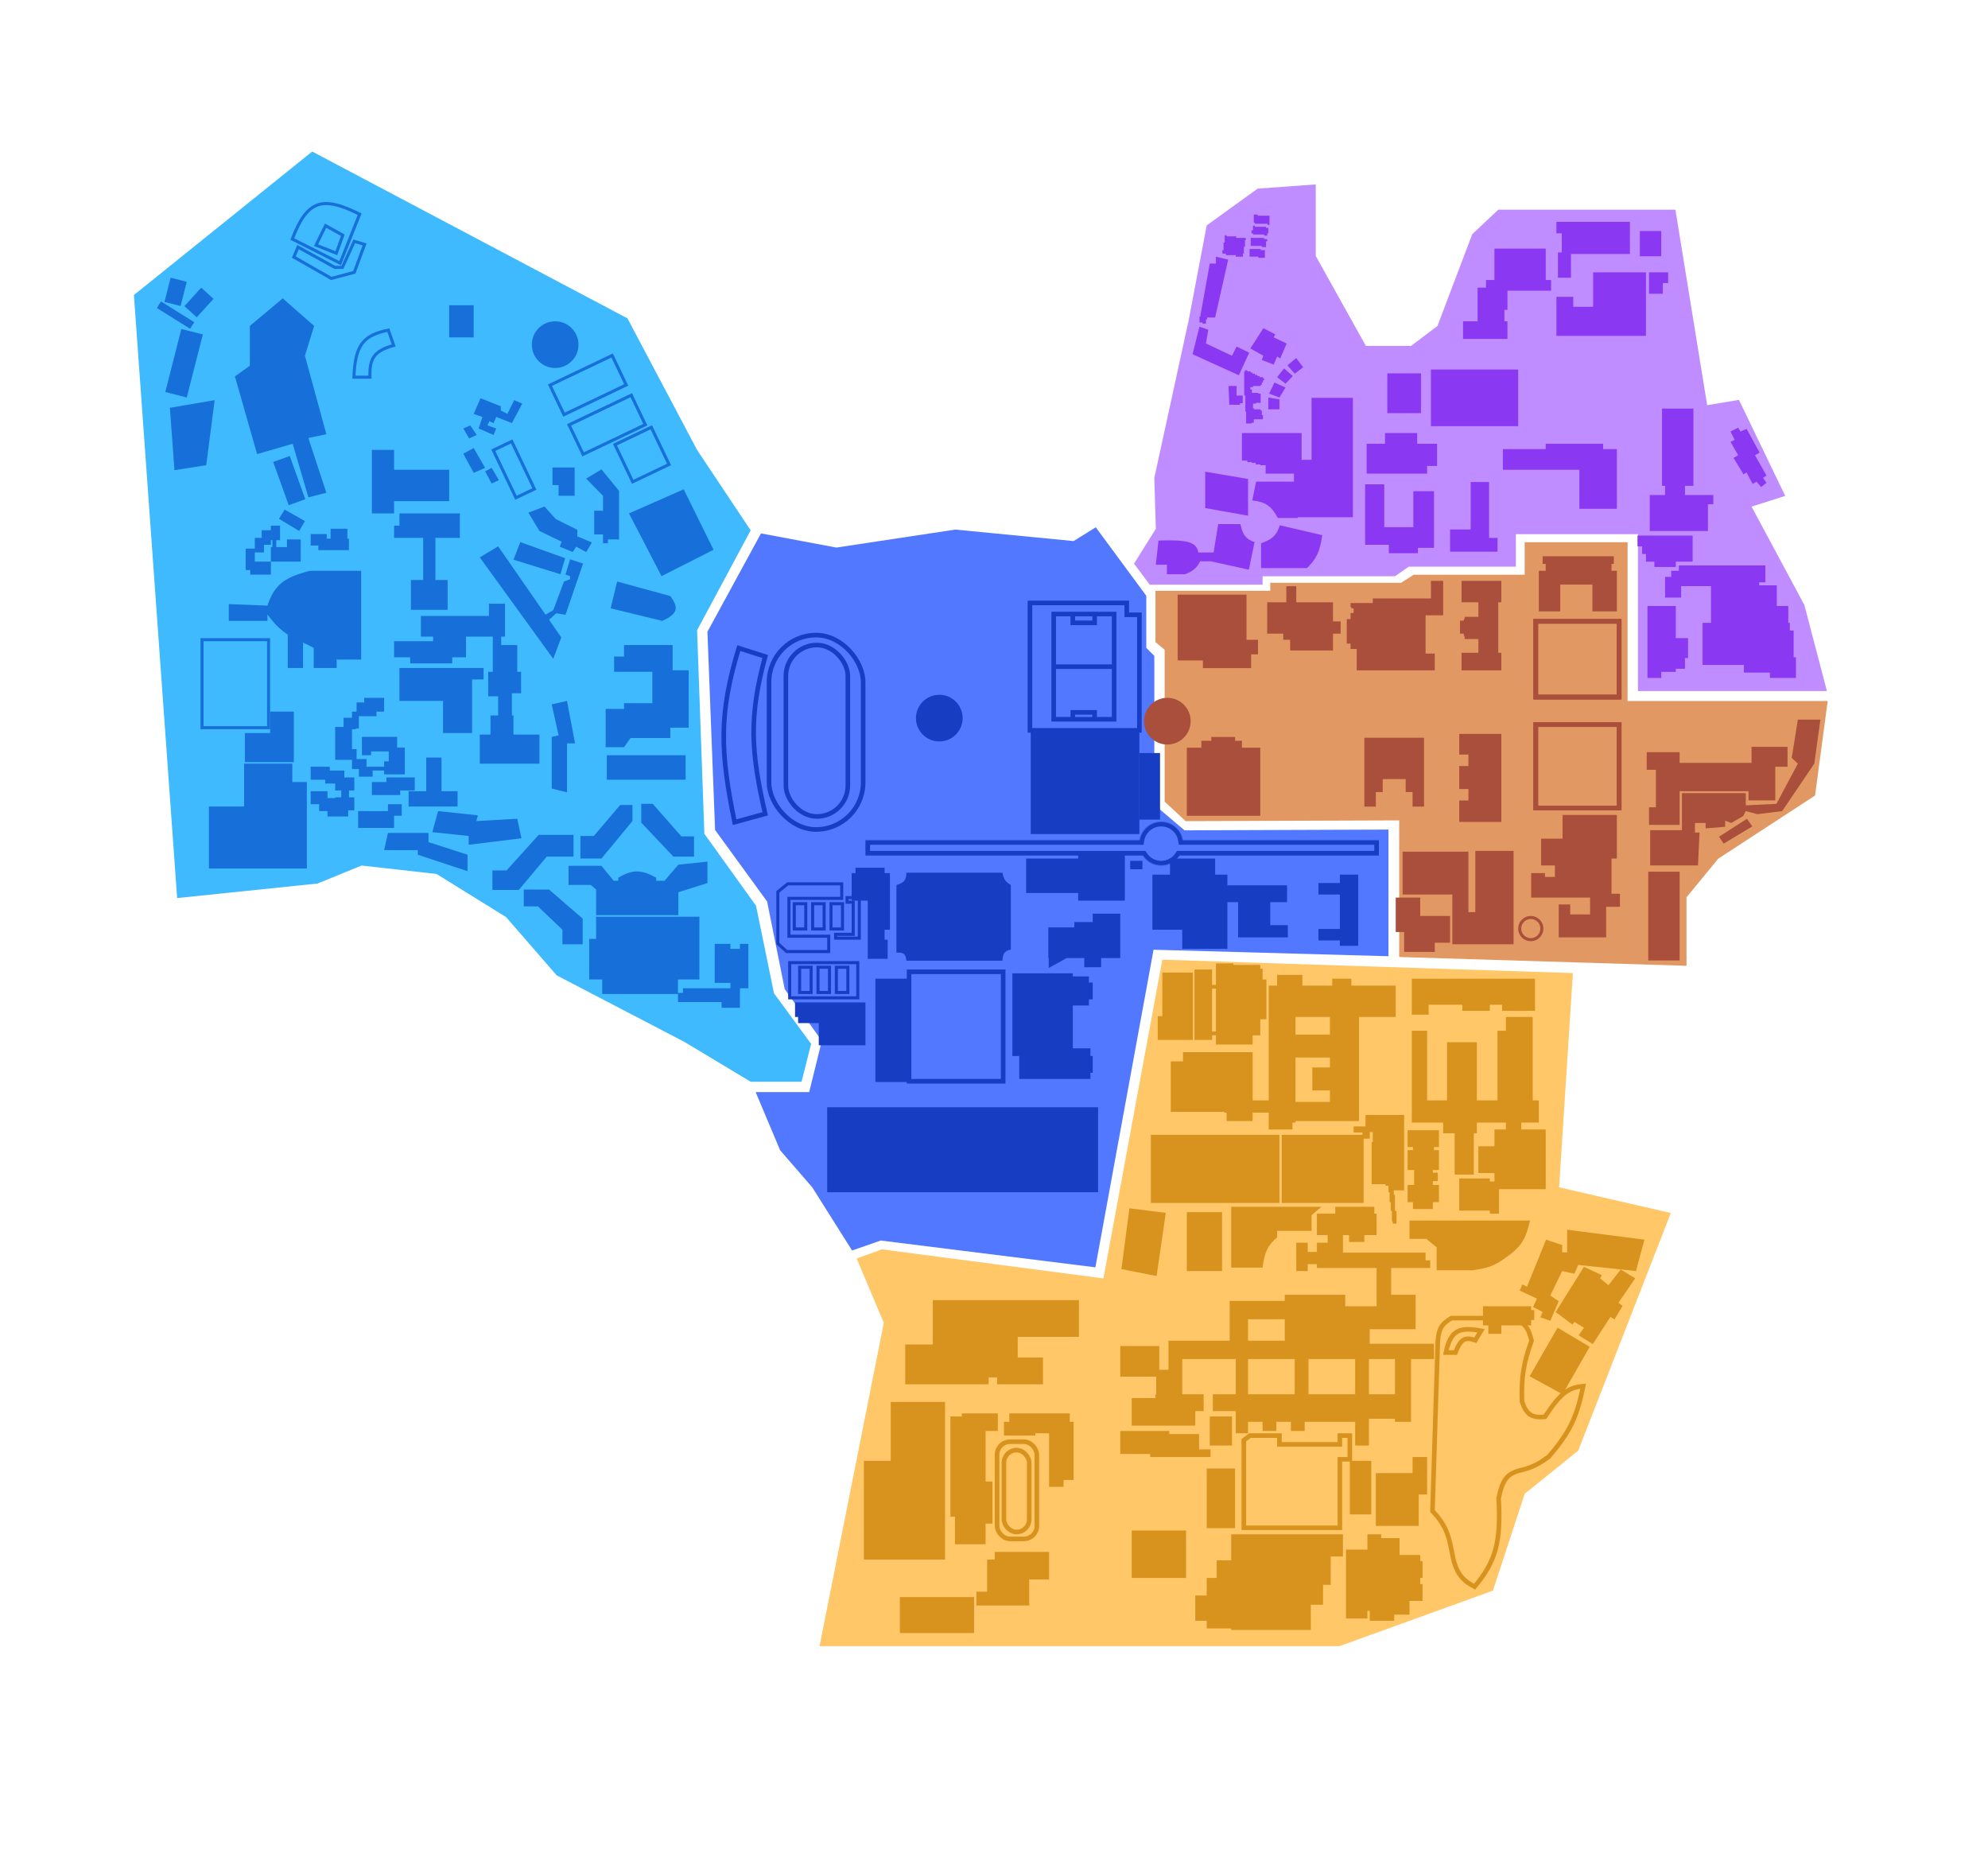<svg width="2598" height="2427" viewBox="0 0 2598 2427" fill="none" xmlns="http://www.w3.org/2000/svg">
<rect width="2598" height="2427" fill="white"/>
<path d="M415 1154.5L231.5 1173.5L175 385.5L408 198L820 416L911 588L981 693L911 823.5L920.5 1089.5L988 1183.5L1011.5 1298L1060 1364L1047.5 1413.5H981L894.5 1361.5L727.5 1274.5L661.5 1198.5L570.5 1142L472.5 1131L415 1154.5Z" fill="#40BAFF"/>
<path d="M924.5 825.5L994.5 697L1093 715.5L1248.5 692L1403 707L1432 689L1498 778.5V846.5L1508.5 857V1051.5L1548 1085L1814.5 1084V1249.5L1507.5 1241L1431.5 1656L1151 1621L1113.5 1634L1061.5 1551.5L1019.5 1503L987.5 1427H1057.5L1074 1360L1025.5 1292.5L1002.5 1178L934.5 1084.5L924.5 825.5Z" fill="#5278FF"/>
<path d="M1152.5 1632.5L1119.5 1644.5L1155 1728.5L1071 2151H1750.5L1951 2078.5L1992.5 1952L2062.5 1895.5L2183.5 1585L2037.5 1551.5L2055.5 1271.5L1519 1254L1442 1670.5L1152.5 1632.5Z" fill="#FFC767"/>
<path d="M1639.5 952.367V887.367H1649.5L1657 911.867H1732.5C1736.4 902.297 1739 901.867 1748.5 900.867V890.867H1981.5V904.367C1981.5 904.367 1963.86 906.788 1964 916.867C1964.05 920.555 1963.97 927.973 1967 931.867C1972.13 938.468 1981.5 938.867 1981.5 938.867V949.367L1748.5 947.867V940.867C1738.29 941.329 1734.71 938.947 1732.5 929.367H1657L1649.5 952.367H1639.5Z" stroke="#AA4F3B" stroke-width="6"/>
<path d="M1828.5 1250.5V1085.5V1072L1549.5 1073L1522 1047.5V849L1510 839V772H1660V761.5H1831L1847.5 751H1992.5V708.5H2127V916H2388.5L2372 1039.5L2245.5 1122L2204 1172.5V1262L1828.5 1250.5Z" fill="#E19863"/>
<path d="M1650 753V764H1536H1502.5L1482 736.5L1510.5 691L1508.5 624.5L1553.5 418L1577 294.5L1643.5 246.5L1719.5 241V334.5L1785 452H1844L1878.5 426L1924 306L1958 274H2189.5L2231 529.5L2272.5 522.5L2333 648L2289 662L2358 790.5L2387.5 903H2140.5V698H1981V740.5H1841L1823 753H1650Z" fill="#BF8DFF"/>
<path d="M2261.5 563.867L2267 574.867L2261.5 577.367L2271.5 594.867L2265.5 598.367L2278.5 619.867L2282.5 617.367L2290.5 632.367L2295.5 629.367L2301.5 636.367L2308.5 630.867L2304 624.367L2308.5 621.367L2293.5 594.867L2299.5 591.367L2282.5 560.367L2274.5 563.867L2271.5 558.867L2261.5 563.867Z" fill="#8A38F2"/>
<path fill-rule="evenodd" clip-rule="evenodd" d="M2034 289.867H2130V304.867V331.867H2053V362.867H2036V329.867H2041V304.867H2034V289.867Z" fill="#8A38F2"/>
<rect x="2143" y="301.867" width="28" height="33" fill="#8A38F2"/>
<path fill-rule="evenodd" clip-rule="evenodd" d="M2180 355.867H2155V369.867V383.867H2173V369.867H2180V355.867Z" fill="#8A38F2"/>
<path fill-rule="evenodd" clip-rule="evenodd" d="M2082 355.867H2151V438.867H2082H2056H2034V387.867H2056V400.867H2082V355.867Z" fill="#8A38F2"/>
<path fill-rule="evenodd" clip-rule="evenodd" d="M1953 324.867H2020V365.867H2027V379.867H1970V404.867H1966V419.867H1970V442.867H1912V419.867H1931V404.867V375.867H1942V365.867H1953V324.867Z" fill="#8A38F2"/>
<rect x="1870" y="482.867" width="114" height="74" fill="#8A38F2"/>
<rect x="1813" y="487.867" width="44" height="52" fill="#8A38F2"/>
<path fill-rule="evenodd" clip-rule="evenodd" d="M2213 533.867H2172V634.867H2176V646.867H2156V693.867H2232V658.867H2239V646.867H2232H2202V634.867H2213V533.867Z" fill="#8A38F2"/>
<path fill-rule="evenodd" clip-rule="evenodd" d="M2020 579.867H2095V586.867H2113V613.867V664.867H2064V613.867H2020H1964V586.867H2020V579.867Z" fill="#8A38F2"/>
<path fill-rule="evenodd" clip-rule="evenodd" d="M2171 791.867H2153V885.867H2171V877.867H2190V873.867H2202V859.867H2206V833.867H2202H2190V791.867H2171Z" fill="#8A38F2"/>
<path fill-rule="evenodd" clip-rule="evenodd" d="M2212 699.867H2140V713.867H2146V723.867H2151V733.867H2162V740.867H2190V733.867H2212V723.867V719.867V713.867V709.867V699.867Z" fill="#8A38F2"/>
<path fill-rule="evenodd" clip-rule="evenodd" d="M2307 738.867H2194V745.867H2184V753.867H2176V780.867H2197V765.867H2236V791.867V813.867H2225V823.867V840.867V858.867V868.867H2279V878.867H2313V885.867H2347V878.867V868.867V858.867H2344V823.867H2339V813.867H2337V791.867H2322V764.867H2299V760.867H2307V738.867Z" fill="#8A38F2"/>
<path fill-rule="evenodd" clip-rule="evenodd" d="M1810 565.867H1852V579.867H1878V608.867H1865V618.867H1786V608.867V579.867H1810V565.867Z" fill="#8A38F2"/>
<path fill-rule="evenodd" clip-rule="evenodd" d="M1922 629.867H1946V702.867H1957V720.867H1946H1926H1922H1895V691.867H1922V629.867Z" fill="#8A38F2"/>
<path fill-rule="evenodd" clip-rule="evenodd" d="M1809 632.867H1784V711.867H1805H1809H1815V722.867H1853V715.867H1874V641.867H1847V688.867H1809V632.867Z" fill="#8A38F2"/>
<path d="M1638.5 290.867V280.867V280.367H1643.5V281.867H1659V293.867H1656.5V292.367H1640V290.867H1638.5Z" fill="#8A38F2"/>
<path d="M1637.5 294.867V300.867H1635.5V304.867H1637.5V306.367H1652V307.867H1656V304.867H1657.5V297.867H1654.5V296.367H1640V294.867H1637.5Z" fill="#8A38F2"/>
<path d="M1634.5 321.367V310.867H1652V312.367H1656V315.367H1654.5V322.867H1649V321.367H1634.5Z" fill="#8A38F2"/>
<path d="M1633 335.367V325.867V325.367H1647.5V326.867H1653V336.867H1644.5V335.367H1633Z" fill="#8A38F2"/>
<path d="M1600.5 316.867V308.367V307.367H1603V308.867H1615.5V310.867H1628V313.867H1627V322.367H1625.5V331.367H1624L1624.5 335.367H1615V333.367H1602V331.367H1597.5V326.867H1599V316.867H1600.5Z" fill="#8A38F2"/>
<path d="M1605 339.367L1589 335.367V344.367H1581L1568.5 413.867H1567.5V421.367H1571.5V422.867H1576V417.367H1577.5V414.867H1579H1588L1605 339.367Z" fill="#8A38F2"/>
<path d="M1579 430.867L1567.5 426.867L1558.5 462.867L1619 490.367L1632.5 460.867L1616 452.867L1610 464.867L1576 448.867L1579 430.867Z" fill="#8A38F2"/>
<path d="M1666.5 436.867L1651 428.867L1634 455.367L1651 464.867L1649 470.367L1664.5 476.367L1669 465.867L1673 468.367L1681.5 448.867L1664.5 440.867L1666.5 436.867Z" fill="#8A38F2"/>
<path d="M1606.5 528.867L1605.5 504.367H1616V516.867H1624V526.867H1620.5V528.867H1606.5Z" fill="#8A38F2"/>
<path d="M1626 516.867V485.367H1627V483.867H1630V485.367H1634.5V486.867H1637V488.367H1640V489.867H1643V491.367H1646V492.867H1650.5V494.367H1652V496.867H1650.5V499.867H1649V502.867H1647.5V504.367H1637.5V505.867H1634V508.867H1636V513.367H1644.5V514.367H1647.5V526.367H1641.5V527.367H1637.5V533.367H1638.5V534.867H1647.5V536.367H1649V542.367H1650.5V547.867H1638.5V552.367H1635.5V553.367H1628.5V537.867H1627.5V516.867H1626Z" fill="#8A38F2"/>
<path d="M1692 488.367L1682.5 477.367L1693.9 467.867L1703 479.867L1692 488.367Z" fill="#8A38F2"/>
<path d="M1689.5 491.367L1678 481.367L1669 492.867L1680 501.367L1689.5 491.367Z" fill="#8A38F2"/>
<path d="M1658.5 514.367L1665.5 499.867L1680 506.367L1672 519.367L1658.5 514.367Z" fill="#8A38F2"/>
<path d="M1657.5 534.867V519.367L1672 521.867V534.867H1657.5Z" fill="#8A38F2"/>
<path fill-rule="evenodd" clip-rule="evenodd" d="M1654 565.867H1623V601.867H1630V603.867H1636V604.867H1641V606.867H1647V607.867H1654V618.867H1701V601.867V565.867H1654Z" fill="#8A38F2"/>
<path d="M1631 625.867L1575 616.367V663.867L1631 673.867V625.867Z" fill="#8A38F2"/>
<path d="M1696 629.367H1641.5L1636.5 653.867C1653.38 655.868 1660.98 660.432 1670 676.867H1696V629.367Z" fill="#8A38F2"/>
<path d="M1728 699.367L1672.5 686.367C1668.37 699.11 1663.4 704.515 1648 709.867V742.367H1708C1720.66 729.935 1724.93 720.442 1728 699.367Z" fill="#8A38F2"/>
<path d="M1621 684.867H1592L1586 721.867H1566C1563.63 707.666 1550.39 705.114 1514 706.367L1510.5 737.867H1525V750.367H1548.5C1559.39 746.123 1563.72 742.359 1568.5 733.367H1582L1632 744.367L1639.5 708.367C1628.18 704.472 1624.18 699.261 1621 684.867Z" fill="#8A38F2"/>
<path fill-rule="evenodd" clip-rule="evenodd" d="M1768 519.867H1714V600.867H1691V675.867H1714H1768V600.867V519.867Z" fill="#8A38F2"/>
<path d="M1902 1767.37H1889.5C1895.66 1738.67 1906.49 1733.56 1935.5 1738.87L1928 1751.37C1914.72 1746.55 1908.91 1749.63 1902 1767.37Z" stroke="#D8931F" stroke-width="6"/>
<path d="M2069 1811.37C2061.1 1849.21 2053.18 1869.74 2024 1903.37C2010.26 1913.53 2001.89 1917.84 1984.5 1921.87C1969.09 1926.49 1963.29 1934.18 1958.5 1957.87C1961.53 2014.15 1955.21 2039.87 1927 2073.37C1909.27 2063.75 1901.99 2054.48 1897 2026.37C1892.63 2002.27 1887.27 1990.82 1872 1974.37L1879 1751.87C1880.4 1736.53 1883.81 1729.7 1897 1722.37H1977C1992.23 1728.2 1997.5 1734.71 2001.5 1751.87C1991.2 1781.01 1987.99 1798.25 1989 1831.37C1994.88 1848.73 2001.62 1852.84 2019 1851.37C2038.57 1821.54 2049.33 1812.65 2069 1811.37Z" stroke="#D8931F" stroke-width="6"/>
<path d="M2048 1606.87V1636.37H2041.5V1626.87L2020.5 1619.87L1995.5 1681.37L1989.5 1678.37L1986 1686.37L2008.5 1696.87L2003.5 1707.87L2016 1714.37L2013 1721.37L2026 1725.87L2037 1700.37L2026 1692.87L2041.5 1660.87L2057.5 1664.37L2062.5 1652.87L2138 1660.87L2149 1619.87L2048 1606.87Z" fill="#D8931F"/>
<path d="M2033 1714.37L2070 1655.37L2093.5 1666.37L2091 1670.37L2102 1679.37L2118 1658.87L2137 1670.37L2115 1702.37L2120.5 1706.37L2110 1723.87L2104.5 1720.87L2081.5 1756.37L2063 1744.87L2070 1734.87L2057.5 1727.37L2055 1730.87L2033 1714.37Z" fill="#D8931F"/>
<path d="M2042 1821.87L1999 1798.37L2035.5 1734.87L2077.5 1759.87L2042 1821.87Z" fill="#D8931F"/>
<path d="M1523.5 1584.87L1476 1578.87L1465.5 1658.37L1511.5 1667.37L1523.5 1584.87Z" fill="#D8931F"/>
<path fill-rule="evenodd" clip-rule="evenodd" d="M1851 1278.87H1845V1325.87H1867V1312.87H1911V1320.87H1947V1312.87H1963V1320.87H2006V1312.87V1278.87H1963H1947H1911H1867H1851Z" fill="#D8931F"/>
<path fill-rule="evenodd" clip-rule="evenodd" d="M2003 1328.87H1968V1346.87H1957V1437.87H1930V1361.87H1891V1437.87H1865V1346.87H1845V1437.87V1466.87H1865H1886V1480.87H1891H1901V1534.87H1926V1480.87H1930V1466.87H1957H1968V1475.87H1953V1497.87H1932V1532.87H1953V1543.87H1947V1539.87H1907V1581.87H1947V1585.87H1959V1553.87H2020V1475.87H1988V1466.87H2003H2011V1437.87H2003V1346.87V1328.87Z" fill="#D8931F"/>
<path fill-rule="evenodd" clip-rule="evenodd" d="M1702 1273.87H1669V1287.87H1658V1328.87V1437.87H1637V1386.87V1374.87H1546V1386.87H1530V1452.87H1546H1600V1453.87H1603V1464.87H1637V1453.87H1658V1466.87V1475.87H1689V1466.87H1693V1464.87H1738H1752H1776V1328.87H1824V1287.87H1766V1278.87H1741V1287.87H1702V1273.87ZM1693 1328.87V1351.87H1738V1328.87H1702H1693ZM1738 1439.87H1693V1381.87H1738V1394.87H1715V1424.87H1738V1439.87Z" fill="#D8931F"/>
<path fill-rule="evenodd" clip-rule="evenodd" d="M1612 1258.87H1589V1260.87V1286.87H1584V1266.87H1561V1286.87V1291.87V1347.87V1352.87V1358.87H1584V1352.87H1589V1364.87H1612H1637V1352.87H1647V1331.87H1650H1655V1279.87H1650V1265.87H1647V1260.87H1637H1625H1612V1258.87ZM1589 1347.87V1291.87H1584V1347.87H1589ZM1559 1270.87H1519V1327.87H1513V1358.87H1519H1549H1559V1270.87Z" fill="#D8931F"/>
<rect x="1504" y="1482.87" width="168" height="89" fill="#D8931F"/>
<rect x="1675" y="1482.87" width="107" height="89" fill="#D8931F"/>
<path d="M1784.5 1471.87V1456.87H1835V1555.37H1821.5V1561.37H1823V1582.37H1825V1598.87H1820V1595.87H1819V1582.37H1817.5V1570.87H1816V1557.87H1814.5V1549.37H1810.5V1547.37H1792.5V1492.37H1794V1479.37H1790V1487.87H1780.5V1479.87H1769V1471.87H1784.5Z" fill="#D8931F"/>
<path d="M1839.5 1498.87V1476.87H1880.5V1498.87H1874V1502.87H1880.5V1528.87H1872.5V1532.37H1879V1543.37H1872.5V1548.37H1880.5V1570.87H1872.5V1579.87H1846.5V1570.87H1839.5V1548.37H1848V1528.87H1839.5V1502.87H1846.5V1498.87H1839.5Z" fill="#D8931F"/>
<rect x="1551" y="1583.87" width="46" height="77" fill="#D8931F"/>
<path d="M1609 1656.37V1576.87H1727L1714 1587.87V1608.37H1669V1616.87C1656.81 1627.21 1652.57 1635.77 1650 1656.37H1609Z" fill="#D8931F"/>
<path fill-rule="evenodd" clip-rule="evenodd" d="M1765 1576.87H1776H1783H1796V1585.87H1799V1613.87H1796H1783V1622.87H1763V1613.87H1755V1636.87H1863V1646.87H1869V1656.87H1863H1818V1691.87H1850V1736.87H1818H1816H1805H1799H1790V1755.87H1874V1775.87H1844V1857.87H1823V1853.87H1789V1856.87V1857.87V1888.87H1771V1857.87H1710H1705V1869.87H1687V1857.87H1668V1869.87H1650V1857.87H1631V1872.87H1615V1843.87H1585V1821.87H1615V1775.87H1545V1789.87V1807.87V1821.87H1573V1843.87H1562V1862.87H1479V1826.87H1510V1821.87H1511V1798.87H1464V1758.87H1515V1789.87H1527V1775.87V1751.87H1607V1723.87V1699.87H1679V1691.87H1758V1706.87H1799V1656.87H1755H1736H1735H1721V1651.87H1709V1660.87H1694V1623.87H1709V1635.87H1721V1623.87H1735V1613.87H1721V1585.87H1745V1576.87H1763H1765ZM1823 1821.87V1775.87H1790H1789V1821.87H1823ZM1771 1821.87H1710V1775.87H1771V1821.87ZM1692 1821.87H1657H1644H1631V1775.87H1679H1692V1821.87ZM1679 1751.87H1631V1723.87H1679V1736.87V1751.87Z" fill="#D8931F"/>
<path d="M1999.5 1594.87H1842V1618.87H1864L1877.5 1629.87V1659.87H1924.5C1943.65 1656.91 1951.35 1655.25 1967 1643.87C1990.48 1627.77 1994.13 1616.92 1999.5 1594.87Z" fill="#D8931F"/>
<path fill-rule="evenodd" clip-rule="evenodd" d="M1938 1706.87H2001V1711.87H2005V1724.87H2001V1731.87H1962V1742.87H1945V1731.87H1938V1724.87V1711.87V1706.87Z" fill="#D8931F"/>
<path fill-rule="evenodd" clip-rule="evenodd" d="M1805 2004.87H1787V2024.87H1759V2114.87H1787V2104.87H1790V2117.87H1822V2109.87H1829H1842V2091.87H1856H1859V2069.87H1856V2061.87H1859V2039.87H1856V2031.87H1829V2009.87H1805V2004.87Z" fill="#D8931F"/>
<rect x="1764" y="1908.87" width="28" height="70" fill="#D8931F"/>
<path fill-rule="evenodd" clip-rule="evenodd" d="M1865 1903.87H1846V1924.87H1798V1993.87H1854V1952.87H1865V1903.87Z" fill="#D8931F"/>
<path fill-rule="evenodd" clip-rule="evenodd" d="M1609 2004.87H1625H1635H1651H1713H1729H1739H1755V2033.87H1739V2070.87H1729V2096.87H1713V2129.87H1609V2127.87H1590H1577V2117.87H1562V2084.87H1577V2061.87H1590V2038.87H1609V2004.87Z" fill="#D8931F"/>
<rect x="1581" y="1850.87" width="29" height="38" fill="#D8931F"/>
<rect x="1577" y="1918.87" width="37" height="78" fill="#D8931F"/>
<rect x="1479" y="1999.87" width="71" height="62" fill="#D8931F"/>
<path fill-rule="evenodd" clip-rule="evenodd" d="M1464 1869.87H1528V1873.87H1567V1893.87H1582V1903.87H1567H1518H1503V1899.87H1464V1869.87Z" fill="#D8931F"/>
<path d="M1625.5 1996.37V1881.87L1633.5 1875.87H1672V1887.37H1751V1875.87H1764V1906.87H1751V1996.37H1625.5Z" stroke="#D8931F" stroke-width="6"/>
<path fill-rule="evenodd" clip-rule="evenodd" d="M1410 1698.87H1219V1746.87V1756.87H1183V1808.87H1292V1799.87H1303V1808.87H1363V1773.87H1330V1746.87H1410V1698.87Z" fill="#D8931F"/>
<path fill-rule="evenodd" clip-rule="evenodd" d="M1235 1831.87H1164V1908.87H1129V2037.87H1164H1200H1235V1831.87Z" fill="#D8931F"/>
<path fill-rule="evenodd" clip-rule="evenodd" d="M1304 1846.87H1257V1850.87H1242V1981.87H1248V2017.87H1288V1990.87H1297V1935.87H1288V1869.87H1304V1846.87Z" fill="#D8931F"/>
<path fill-rule="evenodd" clip-rule="evenodd" d="M1398 1846.87H1319V1857.87H1312V1875.87H1353V1872.87H1371V1881.87V1933.87V1942.87H1390V1933.87H1403V1857.87H1398V1846.87Z" fill="#D8931F"/>
<path fill-rule="evenodd" clip-rule="evenodd" d="M1300 2027.87H1371V2063.87H1345V2097.87H1331H1290H1276V2079.87H1290V2037.87H1300V2027.87Z" fill="#D8931F"/>
<rect x="1176" y="2086.87" width="97" height="47" fill="#D8931F"/>
<rect x="1303" y="1883.87" width="52" height="127" rx="17" stroke="#D8931F" stroke-width="6"/>
<rect x="1312" y="1894.87" width="33" height="107" rx="16.5" stroke="#D8931F" stroke-width="6"/>
<path d="M462.5 492.867H483.5C482.63 467.694 489.244 458.469 514.5 451.367L507.5 431.367C474.558 438.118 464.12 450.929 462.5 492.867Z" stroke="#1770D9" stroke-width="4"/>
<path d="M444.5 343.869L382 312.369C401.348 261.488 421.034 255.447 470 279.869L444.5 343.869Z" stroke="#1770D9" stroke-width="4"/>
<path d="M413 320.367L425.5 294.867L448 307.367L439.5 330.867L413 320.367Z" stroke="#1770D9" stroke-width="4"/>
<path d="M384 335.867L389.5 322.867L437.5 349.367H447.5L463 315.367L476.5 319.367L463 355.867L433 363.867L384 335.867Z" stroke="#1770D9" stroke-width="4"/>
<path d="M619 617.867L605.5 592.867L619 585.367L634 611.367L619 617.867Z" fill="#1770D9"/>
<path d="M642.5 631.867L634 615.867L642.5 611.367L652 627.367L642.5 631.867Z" fill="#1770D9"/>
<path d="M613 572.867L605.5 559.867L614.5 555.867L623 568.367L613 572.867Z" fill="#1770D9"/>
<path d="M628 520.367L619 540.867L630.5 544.867L625.5 559.867L645 568.367L648.5 559.867L637 555.867L639.5 550.367L645 552.867L648.5 544.867L669 552.867L682.5 527.367L672 522.867L663 540.867L654.5 536.367V530.867L628 520.367Z" fill="#1770D9"/>
<path d="M336 593.367L307 491.867L326.5 477.867V425.867L369.5 389.867L410.5 425.867L398.5 464.867L426.5 567.367L403 572.367L426.5 643.867L403 649.867L382.5 579.867L336 593.367Z" fill="#1770D9"/>
<path d="M228 614.367L222 532.867L280.5 522.867L269.5 607.867L228 614.367Z" fill="#1770D9"/>
<path d="M472 861.867V760.867V745.867H405C370.658 754.611 358.555 764.606 349.5 791.367L299 789.367V811.367H349.5V802.867C363.479 821.96 374.077 830.07 397.5 840.367L441 861.867H472Z" fill="#1770D9"/>
<path d="M398.5 680.867L372 665.867L364.5 677.867L391 693.867L398.5 680.867Z" fill="#1770D9"/>
<path fill-rule="evenodd" clip-rule="evenodd" d="M354 686.867H366V705.867H361V714.867H375V704.867H393V714.867V723.867V733.867H354V714.867H356V705.867H354V711.867H345V721.867H333V733.867H354V750.867H327V744.867H321V716.867H333V702.867H342V692.867H354V686.867Z" fill="#1770D9"/>
<path d="M705 693.867L690.5 669.867L711.5 661.867L726.5 678.367L754.5 692.367V700.867L773.5 708.867L766 721.367L753 714.367L748.5 721.367L731.5 714.367L734 707.867L705 693.867Z" fill="#1770D9"/>
<path d="M864.5 752.867L822 670.867L893.5 639.367L932.5 718.367L864.5 752.867Z" fill="#1770D9"/>
<path d="M788 647.867L766 625.367L786 613.367L809 641.367V704.867H794.5V709.867H788V698.367H776.5V667.367H788V647.867Z" fill="#1770D9"/>
<path d="M934 1284.37V1233.37H954.5V1239.87H967V1233.37H978V1291.37H967V1316.87H943V1309.37H886V1297.37H892.5V1291.37H954.5V1284.37H934Z" fill="#1770D9"/>
<path fill-rule="evenodd" clip-rule="evenodd" d="M779 1197.87H914V1226.87V1231.87V1279.87H886V1298.87H787V1279.87H770V1226.87H779V1197.87Z" fill="#1770D9"/>
<path d="M786 1131.37H743V1156.37H772L779 1162.37V1195.87H886.5V1165.87L924.5 1153.87V1125.87L886.5 1129.87L868.5 1150.87H857.5V1146.87C838.172 1136.35 827.327 1135.62 808 1146.87V1150.87H802L786 1131.37Z" fill="#1770D9"/>
<path d="M684.5 1184.37V1162.37H717.5L761.5 1200.37V1233.87H735V1214.87L703 1184.37H684.5Z" fill="#1770D9"/>
<path d="M838 1074.87V1050.37H853L890.5 1092.87H907V1119.37H880L838 1074.87Z" fill="#1770D9"/>
<path d="M758.5 1121.87V1092.37H776L810.5 1051.87H826.5V1072.87L786 1121.87H758.5Z" fill="#1770D9"/>
<path d="M643.5 1162.87V1137.37H662L704 1090.87H749.5V1119.37H714.5L678 1162.87H643.5Z" fill="#1770D9"/>
<path d="M565 1087.37L572.5 1059.87L624.5 1065.37L622.5 1072.87L676 1069.87L681.5 1095.37L612.5 1103.87V1092.37L565 1087.37Z" fill="#1770D9"/>
<path d="M560 1088.37H507L502 1110.87H546V1116.87L611 1138.37V1116.87L560 1100.37V1088.37Z" fill="#1770D9"/>
<rect x="793" y="986.867" width="103" height="32" fill="#1770D9"/>
<path d="M791.5 976.367V926.367H815.5V918.867H852.5V877.867H802.5V857.867H815.5V842.867H879V875.867H900V950.867H876V964.367H824L815.5 976.367H791.5Z" fill="#1770D9"/>
<path d="M721 1030.37V962.867L730 960.867L721 920.367L741 915.867L751.5 971.367H741V1035.37L721 1030.37Z" fill="#1770D9"/>
<path fill-rule="evenodd" clip-rule="evenodd" d="M660 788.867H639V804.867H550V831.867H566V837.867H515V858.867H536V866.867H591V858.867H609V831.867H639H644V842.867V852.867V877.867H638V909.867H651V934.867H641V959.867H627V997.867H705V959.867H671V934.867H669V905.867H681V877.867H676V842.867H655V831.867H660V788.867Z" fill="#1770D9"/>
<path fill-rule="evenodd" clip-rule="evenodd" d="M522 872.867H537H617H632V887.867H617V915.867V957.867H579V915.867H522V872.867Z" fill="#1770D9"/>
<path fill-rule="evenodd" clip-rule="evenodd" d="M601 670.867H522V686.867H515V702.867H522H553V757.867H537V796.867H585V757.867H569V702.867H591H601V670.867Z" fill="#1770D9"/>
<path fill-rule="evenodd" clip-rule="evenodd" d="M515 587.867H486V670.867H515V654.867H587V613.867H515V587.867Z" fill="#1770D9"/>
<path fill-rule="evenodd" clip-rule="evenodd" d="M627 728.367L651 713.867L712.893 803.143L723 797.367L737 759.867L745 756.867V752.867L739 750.867L745 730.867L762 736.367L739 803.367L727 801.367L717.555 809.868L733.5 832.867L723 860.867L627 728.367Z" fill="#1770D9"/>
<path d="M738.5 729.367L680 708.367L671 731.367L732.5 750.367L738.5 729.367Z" fill="#1770D9"/>
<path d="M798 794.867L806.5 759.867L876 778.867C887.795 794.947 885.226 802.013 865.5 811.367L798 794.867Z" fill="#1770D9"/>
<path fill-rule="evenodd" clip-rule="evenodd" d="M751 610.867H722V633.867H730V647.867H751V633.867V629.867V610.867Z" fill="#1770D9"/>
<path fill-rule="evenodd" clip-rule="evenodd" d="M382 997.867H319V1021.87V1053.87H273V1134.87H401V1102.87V1053.87V1021.87H382V997.867Z" fill="#1770D9"/>
<path fill-rule="evenodd" clip-rule="evenodd" d="M476 911.867H502V929.867H492V935.867H469V951.867H465V952.867H460V978.867H466V991.867H479V1001.87H487H502V994.867H508V981.867H485V986.867H473V981.867V962.867H485H519V976.867H529V994.867V1011.87H508H502V1006.87H487V1014.87H469V1006.87V1004.87H466H460V992.867H438V949.867H449V937.867H460V929.867H466V917.867H476V911.867Z" fill="#1770D9"/>
<path fill-rule="evenodd" clip-rule="evenodd" d="M525 1050.87H507V1059.87H468V1081.87H515V1065.87H525V1050.87Z" fill="#1770D9"/>
<path fill-rule="evenodd" clip-rule="evenodd" d="M542 1015.87H505V1021.87H486V1038.87H523V1032.87H542V1015.87Z" fill="#1770D9"/>
<path fill-rule="evenodd" clip-rule="evenodd" d="M431 1001.87H406V1018.87H425V1023.87H438V1032.87H446V1041.87H438V1042.87H428V1033.87H406V1050.87H417V1059.87H428V1066.87H455V1058.87H463V1041.87H456V1032.87H463V1015.87H450V1006.87H431V1001.87Z" fill="#1770D9"/>
<rect x="264" y="835.867" width="87" height="115" stroke="#1770D9" stroke-width="4"/>
<rect x="803.666" y="580.974" width="52.622" height="53.835" transform="rotate(-25.49 803.666 580.974)" stroke="#1770D9" stroke-width="4"/>
<rect x="743.666" y="555.179" width="90.077" height="42.661" transform="rotate(-25.49 743.666 555.179)" stroke="#1770D9" stroke-width="4"/>
<rect x="718.666" y="503.298" width="90.077" height="42.661" transform="rotate(-25.49 718.666 503.298)" stroke="#1770D9" stroke-width="4"/>
<rect x="644.666" y="588.298" width="26.657" height="68.793" transform="rotate(-25.49 644.666 588.298)" stroke="#1770D9" stroke-width="4"/>
<rect x="410" y="826.867" width="30" height="46" fill="#1770D9"/>
<rect x="376" y="826.867" width="20" height="46" fill="#1770D9"/>
<path fill-rule="evenodd" clip-rule="evenodd" d="M454 690.867H432V703.867H427V697.867H406V712.867H416V718.867H456V703.867H454V690.867Z" fill="#1770D9"/>
<rect x="357" y="603.648" width="23" height="60" transform="rotate(-19.774 357 603.648)" fill="#1770D9"/>
<path fill-rule="evenodd" clip-rule="evenodd" d="M577 989.867H557V1033.87H534V1053.87H598V1033.87H577V989.867Z" fill="#1770D9"/>
<path fill-rule="evenodd" clip-rule="evenodd" d="M384 929.867H353V957.867H320V995.867H384V982.867V957.867V929.867Z" fill="#1770D9"/>
<rect x="236.986" y="429.867" width="29" height="85" transform="rotate(14.294 236.986 429.867)" fill="#1770D9"/>
<rect x="222.986" y="362.867" width="21.746" height="32.642" transform="rotate(14.294 222.986 362.867)" fill="#1770D9"/>
<rect x="262.986" y="375.867" width="21.746" height="32.642" transform="rotate(42.341 262.986 375.867)" fill="#1770D9"/>
<rect x="210.373" y="393.867" width="51.213" height="10.155" transform="rotate(31.948 210.373 393.867)" fill="#1770D9"/>
<rect x="587" y="398.867" width="32" height="42" fill="#1770D9"/>
<circle cx="725.5" cy="450.367" r="30.5" fill="#1770D9"/>
<rect x="1081" y="1446.87" width="354" height="111" fill="#173DC2"/>
<path d="M1346 954.367V787.867H1472.5V803.367H1489V954.367H1346Z" stroke="#173DC2" stroke-width="6"/>
<path d="M1377 871.117V802.367H1402M1377 871.117V939.867H1402M1377 871.117H1456M1456 871.117V939.867H1402M1456 871.117V802.367H1430.5M1402 802.367V813.867H1430.5V802.367M1402 802.367H1430.5M1402 939.867V930.867H1430.5V942.367" stroke="#173DC2" stroke-width="6"/>
<path fill-rule="evenodd" clip-rule="evenodd" d="M1751 1142.87H1775V1235.87H1751V1228.87H1723V1213.87H1751V1168.87H1723V1153.87H1751V1142.87Z" fill="#173DC2"/>
<path fill-rule="evenodd" clip-rule="evenodd" d="M1529 1121.87H1588V1142.87H1604V1156.87H1682V1178.87H1660V1208.87H1683V1224.87H1618V1214.87V1208.87V1178.87H1604V1214.87V1239.87H1545V1214.87H1506V1142.87H1529V1121.87Z" fill="#173DC2"/>
<path fill-rule="evenodd" clip-rule="evenodd" d="M1323 1271.87H1402V1275.87H1423V1283.87H1428V1305.87H1423V1313.87H1402V1369.87H1425V1379.87H1428V1401.87H1425V1409.87H1332V1401.87V1379.87H1323V1271.87Z" fill="#173DC2"/>
<path fill-rule="evenodd" clip-rule="evenodd" d="M1470 1115.87H1409V1121.87H1341V1166.87H1409V1176.87H1470V1115.87Z" fill="#173DC2"/>
<rect x="1477" y="1124.87" width="16" height="11" fill="#173DC2"/>
<path fill-rule="evenodd" clip-rule="evenodd" d="M1464 1193.87H1428V1204.87H1404V1211.87H1370V1251.87H1370.5V1264.87L1394 1251.87H1404H1417V1263.87H1439V1251.87H1464V1211.87V1204.87V1193.87Z" fill="#173DC2"/>
<rect x="1347" y="953.867" width="142" height="136" fill="#173DC2"/>
<rect x="1489" y="984" width="27" height="87" fill="#173DC2"/>
<path d="M1171.5 1244.87V1156.37C1181.62 1153.69 1184.24 1150.03 1184.5 1140.37H1310C1311.79 1149.27 1314.36 1152.59 1321 1156.37V1240.87C1312.93 1242.36 1310.63 1245.66 1310 1255.37H1184.5C1183.62 1246.52 1180.91 1244.18 1171.5 1244.87Z" fill="#173DC2"/>
<rect x="1144" y="1278.87" width="45" height="135" fill="#173DC2"/>
<rect x="1188" y="1269.87" width="123" height="143" stroke="#173DC2" stroke-width="6"/>
<path fill-rule="evenodd" clip-rule="evenodd" d="M1156 1133.87H1118V1140.87H1113V1176.87H1134V1214.87V1227.87V1252.87H1156H1160V1227.87H1156V1214.87H1163V1176.87V1140.87H1156V1133.87Z" fill="#173DC2"/>
<rect x="1005" y="829.867" width="123" height="254" rx="61.5" stroke="#173DC2" stroke-width="6"/>
<rect x="1027" y="842.867" width="81" height="224" rx="40.5" stroke="#173DC2" stroke-width="6"/>
<path d="M1000 857.867L965.5 846.867C938.981 933.37 941.374 983.523 960 1074.37L1000 1063.37C981.206 981.787 978.569 936.602 1000 857.867Z" stroke="#173DC2" stroke-width="6"/>
<mask id="path-136-inside-1" fill="white">
<path fill-rule="evenodd" clip-rule="evenodd" d="M1545.65 1097.87H1802V1117.87H1541.42C1536.34 1125.69 1527.52 1130.87 1517.5 1130.87C1507.48 1130.87 1498.66 1125.69 1493.58 1117.87H1131V1097.87H1489.35C1491.51 1084.27 1503.29 1073.87 1517.5 1073.87C1531.71 1073.87 1543.49 1084.27 1545.65 1097.87Z"/>
</mask>
<path d="M1545.65 1097.87L1539.72 1098.81L1540.52 1103.87H1545.65V1097.87ZM1802 1097.87H1808V1091.87H1802V1097.87ZM1802 1117.87V1123.87H1808V1117.87H1802ZM1541.42 1117.87V1111.87H1538.16L1536.39 1114.6L1541.42 1117.87ZM1493.58 1117.87L1498.61 1114.6L1496.84 1111.87H1493.58V1117.87ZM1131 1117.87H1125V1123.87H1131V1117.87ZM1131 1097.87V1091.87H1125V1097.87H1131ZM1489.35 1097.87V1103.87H1494.48L1495.28 1098.81L1489.35 1097.87ZM1545.65 1103.87H1802V1091.87H1545.65V1103.87ZM1796 1097.87V1117.87H1808V1097.87H1796ZM1802 1111.87H1541.42V1123.87H1802V1111.87ZM1536.39 1114.6C1532.37 1120.79 1525.41 1124.87 1517.5 1124.87V1136.87C1529.64 1136.87 1540.31 1130.59 1546.45 1121.13L1536.39 1114.6ZM1517.5 1124.87C1509.59 1124.87 1502.63 1120.79 1498.61 1114.6L1488.55 1121.13C1494.69 1130.59 1505.36 1136.87 1517.5 1136.87V1124.87ZM1493.58 1111.87H1131V1123.87H1493.58V1111.87ZM1137 1117.87V1097.87H1125V1117.87H1137ZM1131 1103.87H1489.35V1091.87H1131V1103.87ZM1495.28 1098.81C1496.98 1088.07 1506.29 1079.87 1517.5 1079.87V1067.87C1500.29 1067.87 1486.04 1080.46 1483.43 1096.93L1495.28 1098.81ZM1517.5 1079.87C1528.71 1079.87 1538.02 1088.07 1539.72 1098.81L1551.57 1096.93C1548.96 1080.46 1534.71 1067.87 1517.5 1067.87V1079.87Z" fill="#173DC2" mask="url(#path-136-inside-1)"/>
<path fill-rule="evenodd" clip-rule="evenodd" d="M1039 1309.87H1131V1318.87V1328.87V1336.87V1365.87H1070V1336.87H1043V1328.87H1039V1309.87Z" fill="#173DC2"/>
<rect x="1038" y="1180.87" width="15" height="33" stroke="#173DC2" stroke-width="4"/>
<rect x="1086" y="1180.87" width="15" height="33" stroke="#173DC2" stroke-width="4"/>
<rect x="1062" y="1180.87" width="15" height="33" stroke="#173DC2" stroke-width="4"/>
<rect x="1045" y="1263.87" width="15" height="33" stroke="#173DC2" stroke-width="4"/>
<rect x="1093" y="1263.87" width="15" height="33" stroke="#173DC2" stroke-width="4"/>
<rect x="1069" y="1263.87" width="15" height="33" stroke="#173DC2" stroke-width="4"/>
<path d="M1100 1173.87V1154.87H1029.5L1016.5 1165.37V1232.87L1028 1243.37H1083V1223.37H1031V1173.87H1100Z" stroke="#173DC2" stroke-width="4"/>
<mask id="path-146-inside-2" fill="white">
<path fill-rule="evenodd" clip-rule="evenodd" d="M1117 1176.87V1180.87V1218.87V1222.87H1113H1094V1223.87H1113H1121V1218.87V1180.87V1174.87H1109V1176.87H1113H1117ZM1125 1223.87V1227.87H1121H1113H1094H1090V1223.87V1222.87V1218.87H1094H1109H1113V1214.87V1184.87V1180.87H1109H1105V1176.87V1174.87V1170.87H1109H1121H1125V1174.87V1180.87V1218.87V1223.87Z"/>
</mask>
<path d="M1117 1176.87H1121V1172.87H1117V1176.87ZM1117 1222.87V1226.87H1121V1222.87H1117ZM1094 1222.87V1218.87H1090V1222.87H1094ZM1094 1223.87H1090V1227.87H1094V1223.87ZM1121 1223.87V1227.87H1125V1223.87H1121ZM1121 1174.87H1125V1170.87H1121V1174.87ZM1109 1174.87V1170.87H1105V1174.87H1109ZM1109 1176.87H1105V1180.87H1109V1176.87ZM1125 1227.87V1231.87H1129V1227.87H1125ZM1090 1227.87H1086V1231.87H1090V1227.87ZM1090 1218.87V1214.87H1086V1218.87H1090ZM1113 1218.87V1222.87H1117V1218.87H1113ZM1113 1180.87H1117V1176.87H1113V1180.87ZM1105 1180.87H1101V1184.87H1105V1180.87ZM1105 1170.87V1166.87H1101V1170.87H1105ZM1125 1170.87H1129V1166.87H1125V1170.87ZM1121 1180.87V1176.87H1113V1180.87H1121ZM1121 1218.87V1180.87H1113V1218.87H1121ZM1121 1222.87V1218.87H1113V1222.87H1121ZM1113 1226.87H1117V1218.87H1113V1226.87ZM1094 1226.87H1113V1218.87H1094V1226.87ZM1098 1223.87V1222.87H1090V1223.87H1098ZM1113 1219.87H1094V1227.87H1113V1219.87ZM1121 1219.87H1113V1227.87H1121V1219.87ZM1117 1218.87V1223.87H1125V1218.87H1117ZM1117 1180.87V1218.87H1125V1180.87H1117ZM1117 1174.87V1180.87H1125V1174.87H1117ZM1109 1178.87H1121V1170.87H1109V1178.87ZM1113 1176.87V1174.87H1105V1176.87H1113ZM1113 1172.87H1109V1180.87H1113V1172.87ZM1117 1172.87H1113V1180.87H1117V1172.87ZM1129 1227.87V1223.87H1121V1227.87H1129ZM1121 1231.87H1125V1223.87H1121V1231.87ZM1113 1231.87H1121V1223.87H1113V1231.87ZM1094 1231.87H1113V1223.87H1094V1231.87ZM1090 1231.87H1094V1223.87H1090V1231.87ZM1086 1223.87V1227.87H1094V1223.87H1086ZM1086 1222.87V1223.87H1094V1222.87H1086ZM1086 1218.87V1222.87H1094V1218.87H1086ZM1094 1214.87H1090V1222.87H1094V1214.87ZM1109 1214.87H1094V1222.87H1109V1214.87ZM1113 1214.87H1109V1222.87H1113V1214.87ZM1109 1214.87V1218.87H1117V1214.87H1109ZM1109 1184.87V1214.87H1117V1184.87H1109ZM1109 1180.87V1184.87H1117V1180.87H1109ZM1109 1184.87H1113V1176.87H1109V1184.87ZM1105 1184.87H1109V1176.87H1105V1184.87ZM1101 1176.87V1180.87H1109V1176.87H1101ZM1101 1174.87V1176.87H1109V1174.87H1101ZM1101 1170.87V1174.87H1109V1170.87H1101ZM1109 1166.87H1105V1174.87H1109V1166.87ZM1121 1166.87H1109V1174.87H1121V1166.87ZM1125 1166.87H1121V1174.87H1125V1166.87ZM1129 1174.87V1170.87H1121V1174.87H1129ZM1129 1180.87V1174.87H1121V1180.87H1129ZM1129 1218.87V1180.87H1121V1218.87H1129ZM1129 1223.87V1218.87H1121V1223.87H1129Z" fill="#173DC2" mask="url(#path-146-inside-2)"/>
<rect x="1032" y="1257.87" width="89" height="46" stroke="#173DC2" stroke-width="4"/>
<circle cx="1227.5" cy="938.367" r="30.5" fill="#173DC2"/>
<path fill-rule="evenodd" clip-rule="evenodd" d="M2109 726.867H2016V736.867H2020V745.867H2011V798.867H2039V763.867H2081V798.867H2113V745.867H2106V736.867H2109V726.867Z" fill="#AA4F3B"/>
<rect x="2007" y="946.867" width="109" height="109" stroke="#AA4F3B" stroke-width="6"/>
<rect x="2007" y="946.867" width="109" height="109" stroke="#AA4F3B" stroke-width="6"/>
<rect x="2007" y="946.867" width="109" height="109" stroke="#AA4F3B" stroke-width="6"/>
<rect x="2007" y="811.867" width="109" height="99" stroke="#AA4F3B" stroke-width="6"/>
<rect x="2007" y="811.867" width="109" height="99" stroke="#AA4F3B" stroke-width="6"/>
<rect x="2007" y="811.867" width="109" height="99" stroke="#AA4F3B" stroke-width="6"/>
<path fill-rule="evenodd" clip-rule="evenodd" d="M2289 975.867H2336V1001.87H2320V1020.87V1033.87V1045.87H2285V1033.87H2195V1054.87V1077.87H2164H2155V1054.87H2164V1005.87H2152V982.867H2195V996.867H2289V975.867Z" fill="#AA4F3B"/>
<path d="M2379 940.367H2349.5L2341.5 990.367L2349.5 997.867L2321.5 1050.37L2281.5 1052.37V1036.37H2198V1084.87H2156.5V1130.87H2219L2221 1087.87H2215V1075.37H2229V1082.37L2254.5 1080.37V1072.37L2262.5 1075.37L2278 1066.37L2281.5 1059.87L2296.5 1063.87L2329 1059.87L2371 997.867L2379 940.367Z" fill="#AA4F3B"/>
<path d="M2283 1069.87L2246.5 1093.37L2252.5 1102.37L2290 1079.87L2283 1069.87Z" fill="#AA4F3B"/>
<rect x="2154" y="1139" width="41" height="116" fill="#AA4F3B"/>
<path fill-rule="evenodd" clip-rule="evenodd" d="M2042 1064.87H2113V1121.87H2106V1127.87V1130.87V1167.87H2117V1184.87H2099V1224.87H2084H2078H2037V1209.87V1194.87V1181.87H2052V1194.87H2078V1184.87V1172.87H2032H2001V1164.87V1145.87V1140.87H2019V1145.87H2032V1130.87H2014V1095.87H2042V1064.87Z" fill="#AA4F3B"/>
<circle cx="2000.5" cy="1213.37" r="14.5" stroke="#AA4F3B" stroke-width="4"/>
<path fill-rule="evenodd" clip-rule="evenodd" d="M1978 1111.87H1928V1191.87H1919V1168.87V1112.87H1833V1168.87H1898V1233.87H1919H1978V1198.87V1191.87V1111.87Z" fill="#AA4F3B"/>
<path fill-rule="evenodd" clip-rule="evenodd" d="M1824 1172.87H1856V1196.87H1875H1895V1231.87H1875V1243.87H1835V1217.87H1824V1172.87Z" fill="#AA4F3B"/>
<path fill-rule="evenodd" clip-rule="evenodd" d="M1962 759H1910V787H1932V806H1914V809H1913V811H1908V828H1913V831H1914V835H1932V853H1910V876H1962V853H1958V831V828V811V809V787H1962V759Z" fill="#AA4F3B"/>
<path fill-rule="evenodd" clip-rule="evenodd" d="M1886 759H1870V782H1863H1794V788H1793H1781H1773H1769H1765V793H1766V795H1769V801H1765V809H1760V841H1765V848H1773V876H1794H1838H1863H1875V854H1863V804H1870H1886V782V759Z" fill="#AA4F3B"/>
<path fill-rule="evenodd" clip-rule="evenodd" d="M1539 777H1629V836H1644V855H1635V873H1572V863H1539V855V836V777Z" fill="#AA4F3B"/>
<path fill-rule="evenodd" clip-rule="evenodd" d="M1681 766H1694V787H1742V812H1752V828H1742V850H1686V836H1681H1677V828H1656V787H1681V766Z" fill="#AA4F3B"/>
<path fill-rule="evenodd" clip-rule="evenodd" d="M1614 963H1583V968H1570V977H1551V1066H1570H1623H1647V977H1623V968H1614V963Z" fill="#AA4F3B"/>
<path fill-rule="evenodd" clip-rule="evenodd" d="M1783 964H1861V1016V1018V1035V1054H1846V1035H1837V1018H1807V1035H1798V1054H1783V1035V1018V1016V964Z" fill="#AA4F3B"/>
<path fill-rule="evenodd" clip-rule="evenodd" d="M1962 959H1907V986H1919V1001H1907V1031H1919V1046H1907V1074H1962V1056V1046V1031V1001V986V978V959Z" fill="#AA4F3B"/>
<circle cx="1525.5" cy="942.367" r="30.5" fill="#AA4F3B"/>
</svg>
